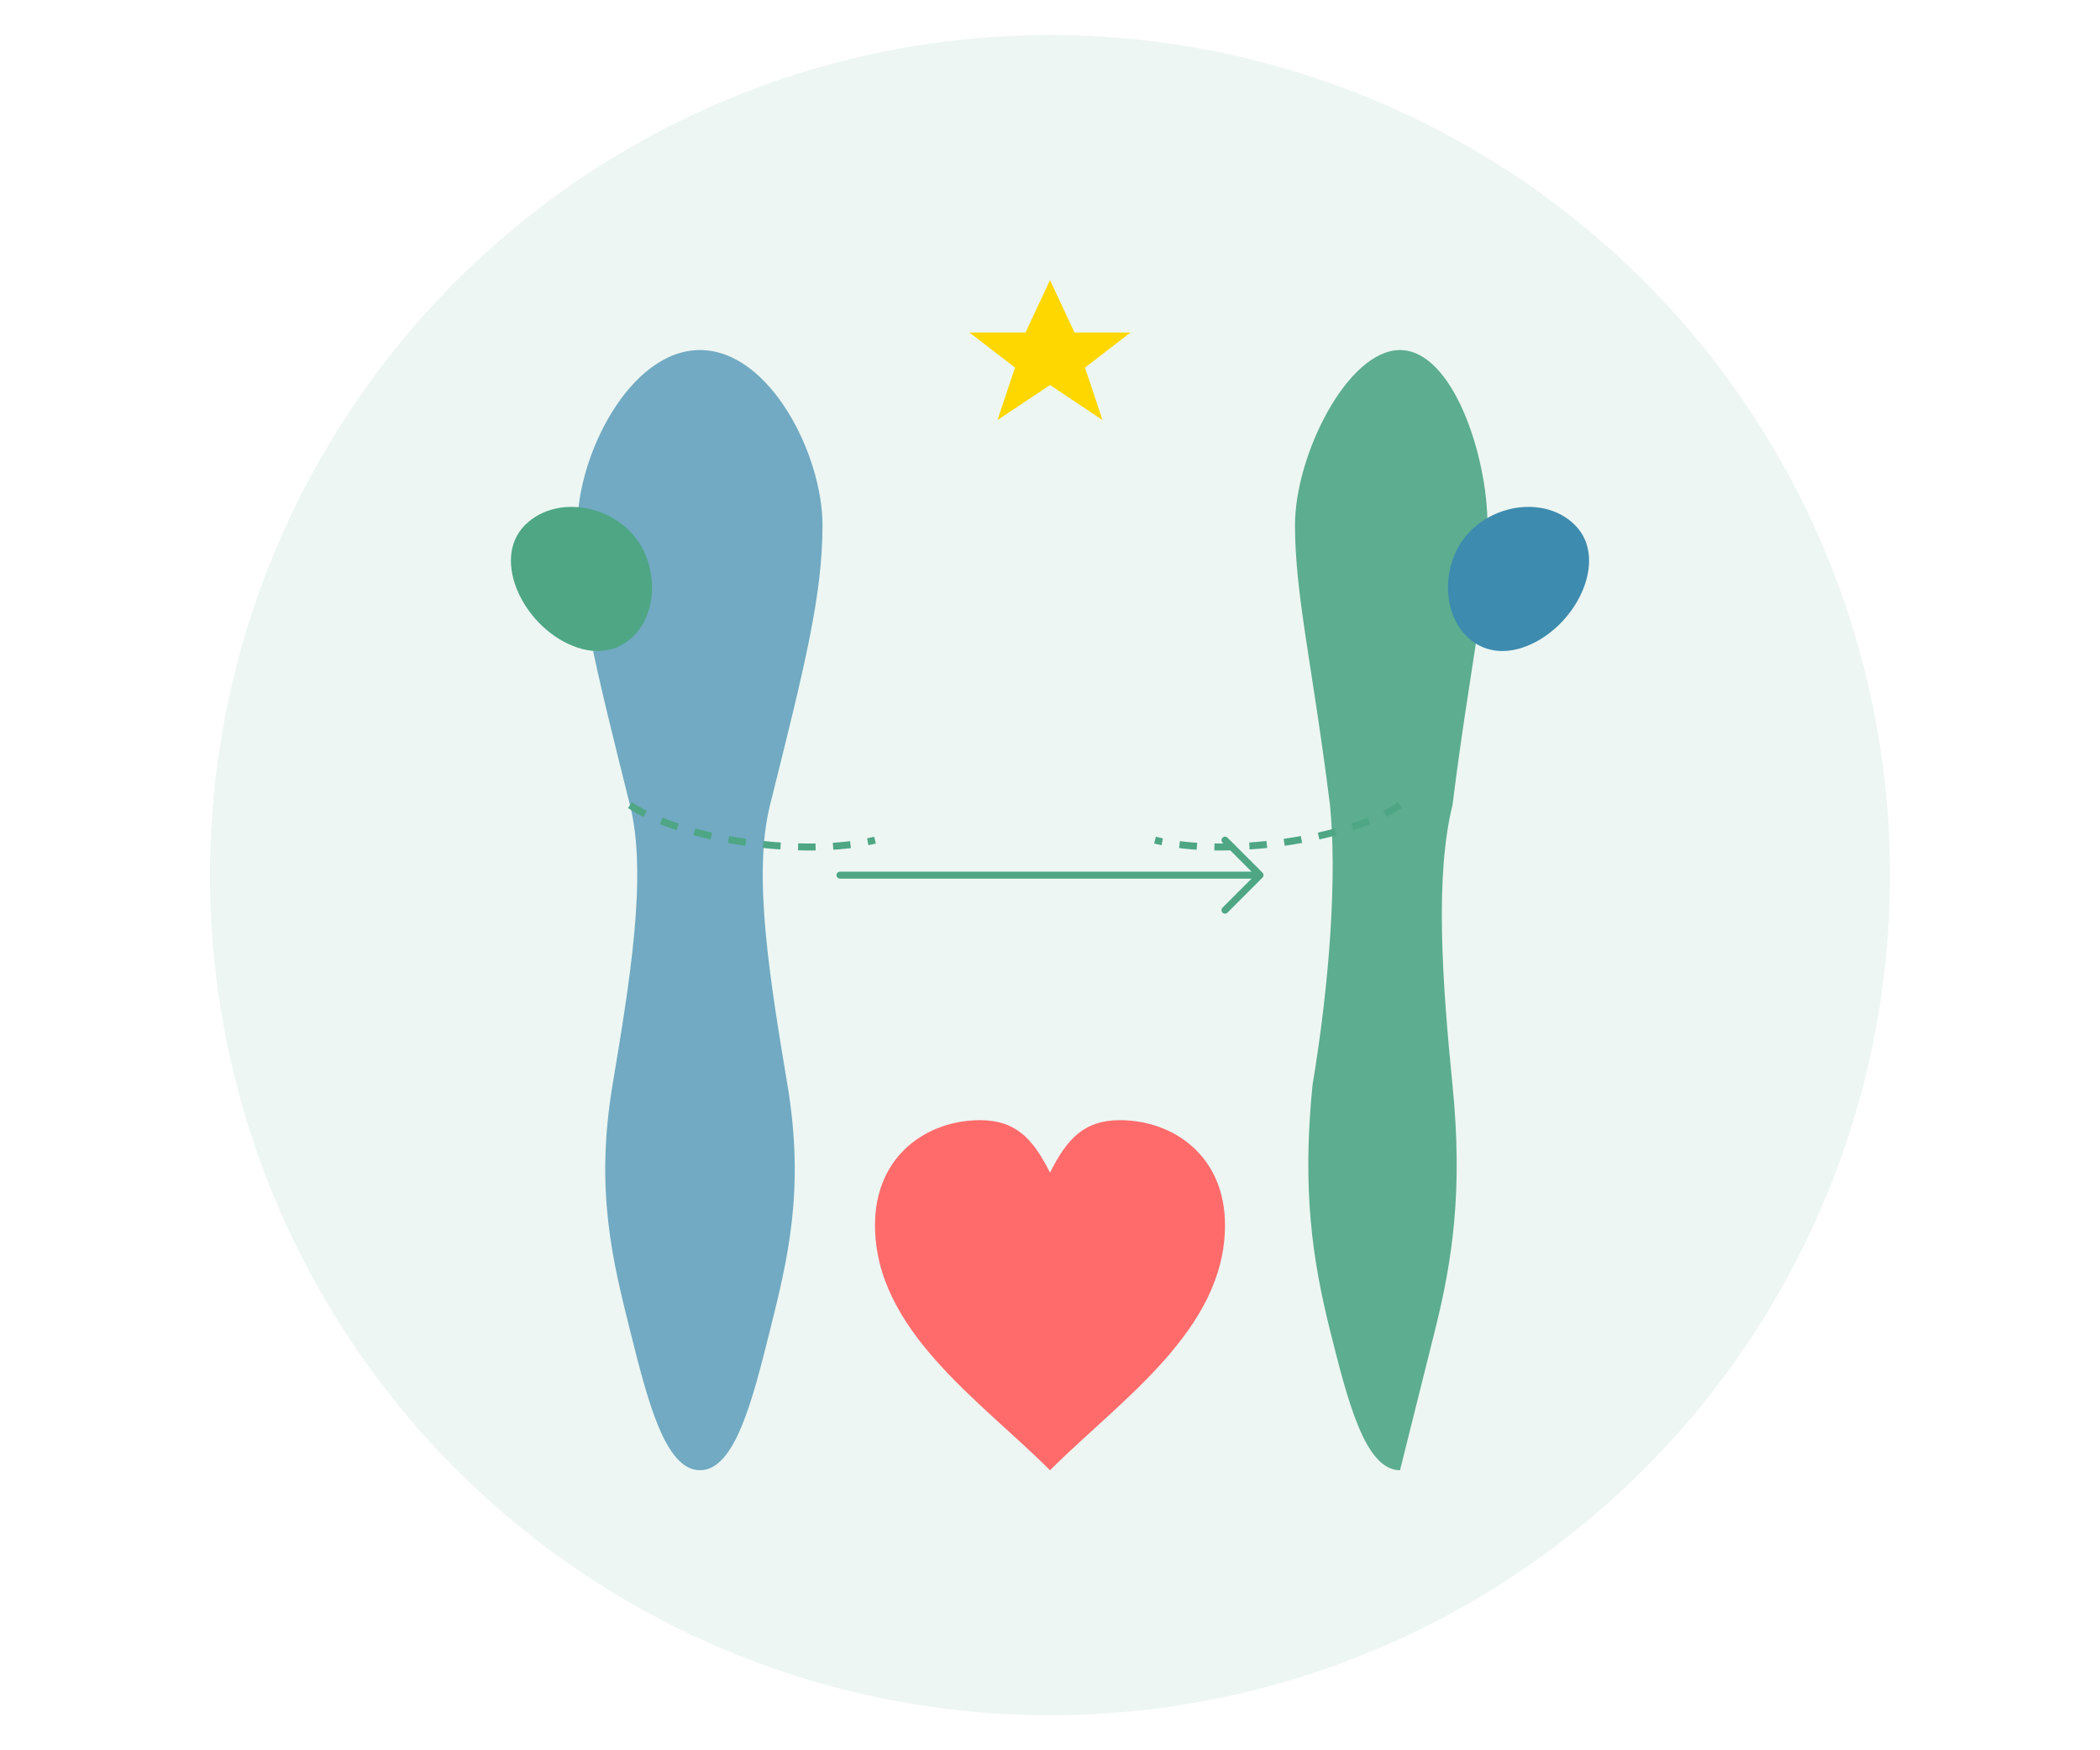 <svg width="600" height="500" viewBox="0 0 600 500" xmlns="http://www.w3.org/2000/svg">
  <style>
    .bg-circle {
      fill: rgba(78, 166, 133, 0.1);
    }
    .silhouette {
      fill: #4EA685;
      opacity: 0.9;
    }
    .silhouette-accent {
      fill: #3D8BAE;
      opacity: 0.7;
    }
    .arrow {
      fill: none;
      stroke: #4EA685;
      stroke-width: 2;
      stroke-linecap: round;
      stroke-linejoin: round;
    }
    .tape {
      fill: none;
      stroke: #4EA685;
      stroke-width: 2;
      stroke-dasharray: 5, 5;
    }
    .leaf {
      fill: #4EA685;
    }
    .leaf-accent {
      fill: #3D8BAE;
    }
    .heart {
      fill: #FF6B6B;
    }
    .star {
      fill: #FFD700;
    }
  </style>
  
  <!-- Background Circle -->
  <circle class="bg-circle" cx="300" cy="250" r="240" />
  
  <!-- Female Silhouette - Before -->
  <path class="silhouette-accent" d="M200,100 C220,100 235,130 235,150 C235,170 230,190 220,230 C215,250 220,280 225,310 C230,340 225,360 220,380 C215,400 210,420 200,420 C190,420 185,400 180,380 C175,360 170,340 175,310 C180,280 185,250 180,230 C170,190 165,170 165,150 C165,130 180,100 200,100 Z" />
  
  <!-- Female Silhouette - After -->
  <path class="silhouette" d="M400,100 C415,100 425,130 425,150 C425,170 420,190 415,230 C410,250 412,280 415,310 C418,340 415,360 410,380 C405,400 400,420 400,420 C390,420 385,400 380,380 C375,360 372,340 375,310 C380,280 382,250 380,230 C375,190 370,170 370,150 C370,130 385,100 400,100 Z" />
  
  <!-- Arrow from Before to After -->
  <path class="arrow" d="M240,250 L360,250 M350,240 L360,250 L350,260" />
  
  <!-- Measuring Tape Around Waist -->
  <path class="tape" d="M180,230 C195,240 230,245 250,240 M400,230 C385,240 350,245 330,240" />
  
  <!-- Decorative Elements -->
  <!-- Leaf 1 -->
  <path class="leaf" d="M150,150 C160,140 180,145 185,160 C190,175 180,190 165,185 C150,180 140,160 150,150 Z" />
  
  <!-- Leaf 2 -->
  <path class="leaf-accent" d="M450,150 C440,140 420,145 415,160 C410,175 420,190 435,185 C450,180 460,160 450,150 Z" />
  
  <!-- Star -->
  <path class="star" d="M300,80 L307,95 L323,95 L310,105 L315,120 L300,110 L285,120 L290,105 L277,95 L293,95 Z" />
  
  <!-- Heart -->
  <path class="heart" d="M300,420 C280,400 250,380 250,350 C250,330 265,320 280,320 C290,320 295,325 300,335 C305,325 310,320 320,320 C335,320 350,330 350,350 C350,380 320,400 300,420 Z" />
</svg>
